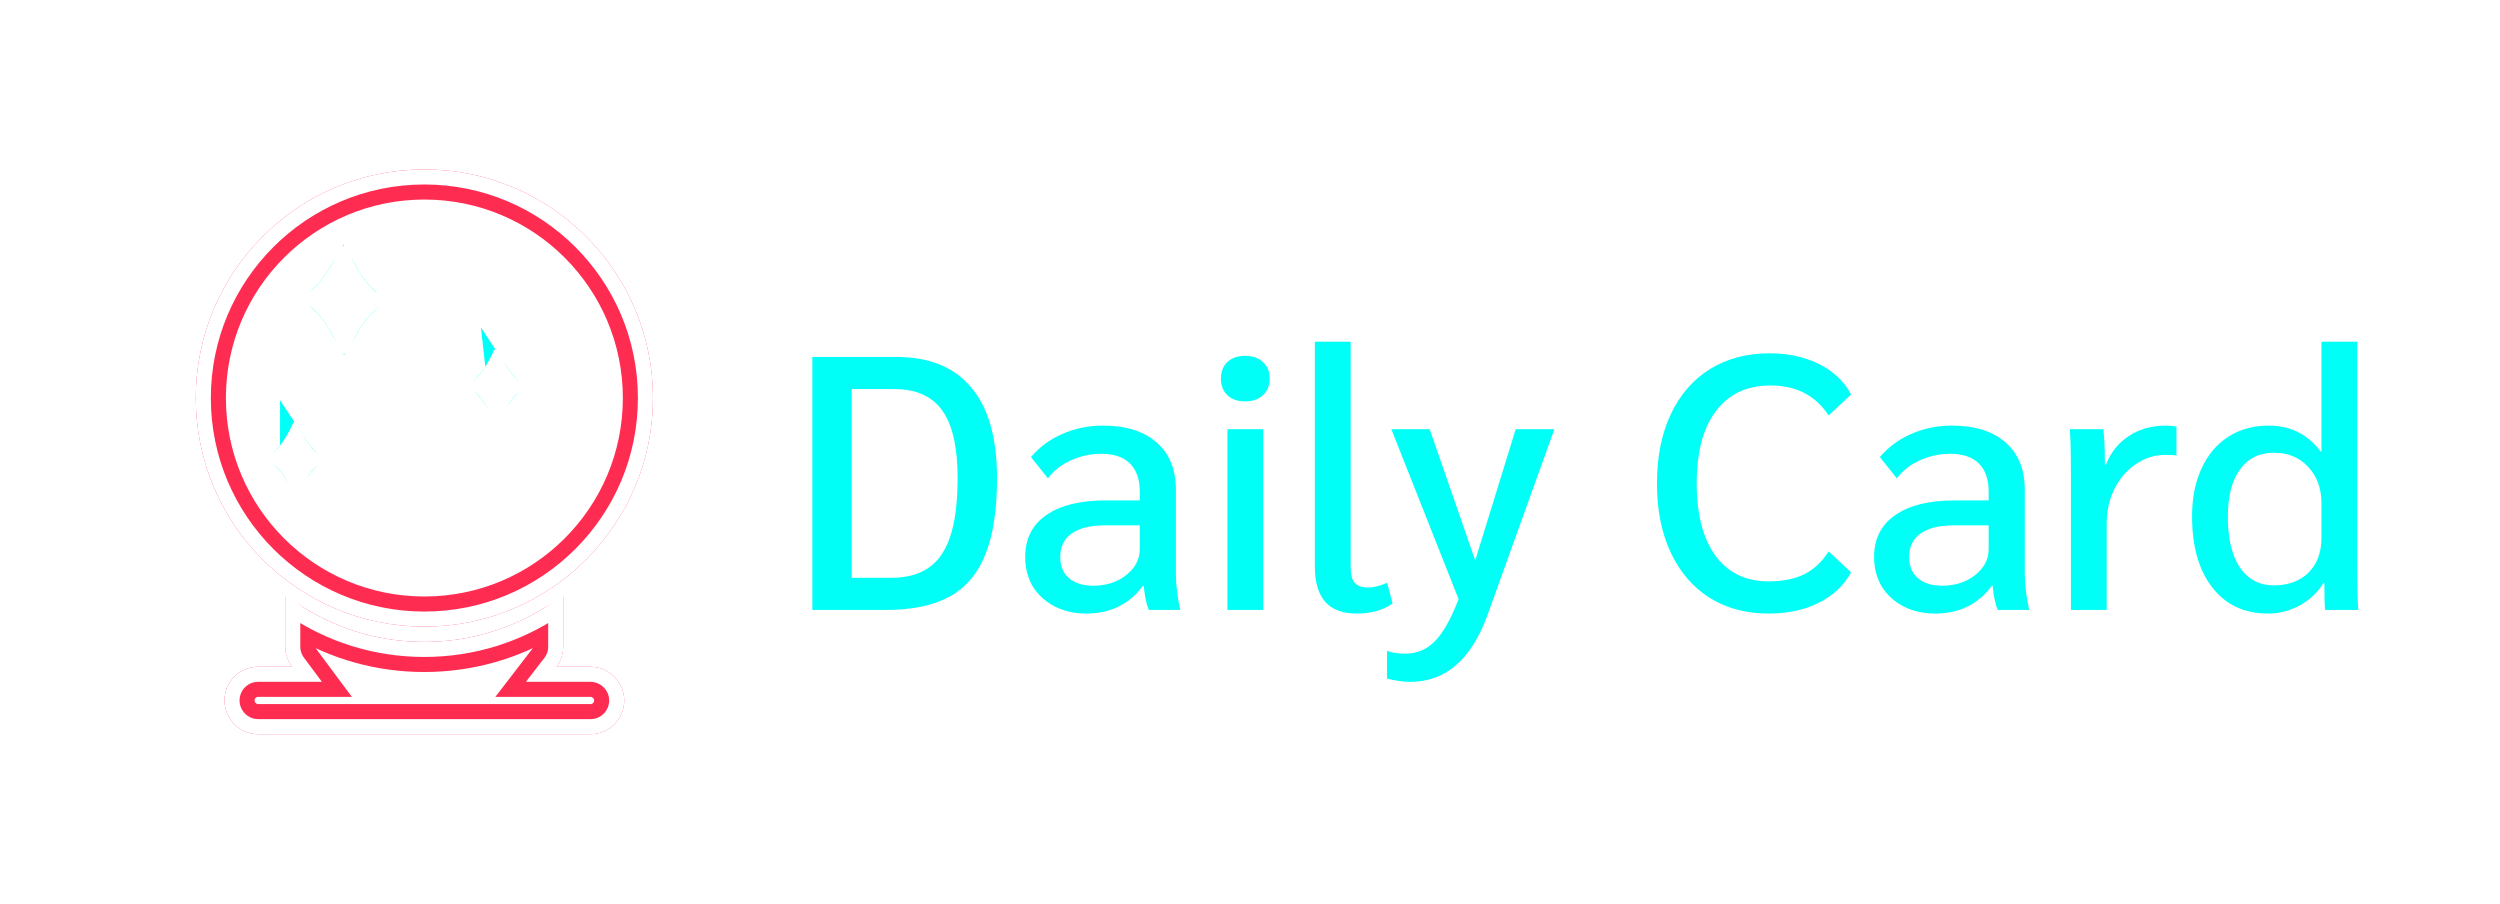 <svg width="166" height="60" viewBox="0 0 166 60" fill="none" xmlns="http://www.w3.org/2000/svg">
<g clip-path="url(#clip0_571_14559)">
<g filter="url(#filter0_f_571_14559)">
<path d="M42.357 26.428C42.357 34.259 36.009 40.607 28.178 40.607C20.348 40.607 14 34.259 14 26.428C14 18.598 20.348 12.25 28.178 12.25C36.009 12.25 42.357 18.598 42.357 26.428Z" stroke="#FF2C52" stroke-width="2"/>
<path d="M23.259 20.98C23.119 21.18 22.988 21.385 22.865 21.591C22.734 21.362 22.592 21.133 22.439 20.91C22.19 20.548 21.89 20.172 21.538 19.845C21.872 19.532 22.158 19.175 22.398 18.833C22.538 18.633 22.669 18.427 22.791 18.221C22.922 18.45 23.065 18.68 23.218 18.902C23.467 19.264 23.767 19.64 24.118 19.967C23.785 20.281 23.498 20.638 23.259 20.98Z" fill="white" stroke="#00FFF6" stroke-width="2"/>
<path d="M19.631 29.966C19.755 30.145 19.898 30.332 20.062 30.512C19.908 30.683 19.774 30.858 19.658 31.024C19.658 31.025 19.658 31.025 19.657 31.026C19.645 31.008 19.633 30.99 19.621 30.973C19.498 30.794 19.354 30.607 19.19 30.427C19.344 30.256 19.478 30.08 19.594 29.915C19.594 29.914 19.595 29.914 19.595 29.913C19.607 29.931 19.619 29.949 19.631 29.966Z" fill="white" stroke="#00FFF6" stroke-width="2"/>
<path d="M32.969 25.138C33.093 25.316 33.236 25.504 33.4 25.684C33.246 25.854 33.112 26.03 32.996 26.195C32.996 26.196 32.995 26.197 32.995 26.197C32.983 26.179 32.971 26.162 32.959 26.144C32.836 25.966 32.692 25.778 32.528 25.598C32.682 25.428 32.816 25.252 32.932 25.086C32.932 25.086 32.933 25.085 32.933 25.084C32.945 25.102 32.957 25.12 32.969 25.138Z" fill="white" stroke="#00FFF6" stroke-width="2"/>
<path d="M19.939 42.935V41.373C22.35 42.803 25.164 43.622 28.169 43.622C31.174 43.622 33.987 42.803 36.399 41.373V42.935C36.399 43.221 36.308 43.471 36.161 43.663L34.922 45.272H36.953H39.192C39.891 45.272 40.45 45.838 40.45 46.511C40.45 46.844 40.313 47.156 40.084 47.392C39.859 47.616 39.553 47.75 39.211 47.75H17.145C16.465 47.75 15.907 47.192 15.907 46.511C15.907 46.167 16.043 45.86 16.268 45.634C16.494 45.408 16.802 45.272 17.145 45.272H19.384H21.374L20.187 43.676C20.032 43.467 19.939 43.209 19.939 42.935Z" stroke="#FF2C52" stroke-width="2"/>
</g>
</g>
<path d="M42.857 26.428C42.857 34.535 36.285 41.107 28.178 41.107C20.072 41.107 13.5 34.535 13.5 26.428C13.5 18.322 20.072 11.75 28.178 11.75C36.285 11.75 42.857 18.322 42.857 26.428Z" stroke="white"/>
<path d="M25.513 20.195C24.441 20.698 23.568 22.264 23.084 23.345C22.989 23.554 22.695 23.544 22.61 23.335C22.136 22.207 21.253 20.594 20.144 20.082C19.944 19.987 19.944 19.712 20.144 19.617C21.215 19.114 22.088 17.549 22.572 16.467C22.667 16.259 22.961 16.268 23.046 16.477C23.521 17.606 24.403 19.218 25.513 19.731C25.703 19.826 25.703 20.101 25.513 20.195Z" fill="white"/>
<path d="M21.462 30.669C20.722 31.01 20.134 32.082 19.802 32.822C19.735 32.964 19.536 32.964 19.479 32.813C19.157 32.035 18.549 30.944 17.791 30.583C17.658 30.517 17.658 30.327 17.791 30.27C18.53 29.929 19.119 28.857 19.451 28.117C19.517 27.974 19.716 27.974 19.773 28.126C20.096 28.904 20.703 29.995 21.462 30.356C21.595 30.413 21.604 30.602 21.462 30.669Z" fill="white"/>
<path d="M34.8 25.84C34.06 26.182 33.472 27.253 33.139 27.994C33.073 28.136 32.874 28.136 32.817 27.984C32.495 27.206 31.887 26.115 31.128 25.755C30.996 25.688 30.996 25.498 31.128 25.442C31.868 25.1 32.456 24.028 32.788 23.288C32.855 23.146 33.054 23.146 33.111 23.298C33.434 24.076 34.041 25.166 34.8 25.527C34.932 25.584 34.942 25.774 34.8 25.84Z" fill="white"/>
<path d="M19.439 42.935V40.465C21.934 42.145 24.936 43.122 28.169 43.122C31.401 43.122 34.403 42.145 36.899 40.465V42.935C36.899 43.329 36.773 43.687 36.557 43.968L35.938 44.772H36.953H39.192C40.163 44.772 40.95 45.558 40.95 46.511C40.95 46.986 40.753 47.422 40.44 47.744C40.123 48.059 39.69 48.25 39.211 48.25H17.145C16.188 48.25 15.407 47.468 15.407 46.511C15.407 46.031 15.598 45.597 15.915 45.28C16.232 44.964 16.665 44.772 17.145 44.772H19.384H20.379L19.786 43.974C19.57 43.685 19.439 43.323 19.439 42.935Z" stroke="white"/>
<path d="M53.938 23.7H59.482C61.706 23.7 63.378 24.38 64.498 25.74C65.634 27.084 66.202 29.092 66.202 31.764C66.202 33.844 65.946 35.524 65.434 36.804C64.938 38.068 64.146 39.004 63.058 39.612C61.986 40.204 60.57 40.5 58.81 40.5H53.938V23.7ZM59.194 38.364C60.73 38.364 61.842 37.844 62.53 36.804C63.234 35.764 63.586 34.084 63.586 31.764C63.586 29.716 63.25 28.22 62.578 27.276C61.906 26.316 60.842 25.836 59.386 25.836H56.554V38.364H59.194ZM72.128 40.74C71.344 40.74 70.64 40.58 70.016 40.26C69.408 39.94 68.928 39.5 68.576 38.94C68.24 38.364 68.072 37.716 68.072 36.996C68.072 35.78 68.536 34.852 69.464 34.212C70.392 33.556 71.712 33.228 73.424 33.228H75.68V32.628C75.68 31.828 75.464 31.212 75.032 30.78C74.6 30.348 73.968 30.132 73.136 30.132C72.416 30.132 71.744 30.276 71.12 30.564C70.496 30.836 69.984 31.236 69.584 31.764L68.456 30.348C69.032 29.676 69.728 29.164 70.544 28.812C71.376 28.444 72.272 28.26 73.232 28.26C74.768 28.26 75.96 28.636 76.808 29.388C77.656 30.124 78.08 31.172 78.08 32.532V38.1C78.08 38.82 78.176 39.62 78.368 40.5H76.28C76.12 40.116 76.008 39.58 75.944 38.892H75.896C74.984 40.124 73.728 40.74 72.128 40.74ZM72.584 38.892C73.448 38.892 74.176 38.66 74.768 38.196C75.376 37.716 75.68 37.14 75.68 36.468V34.884H73.328C72.384 34.884 71.656 35.068 71.144 35.436C70.648 35.788 70.4 36.308 70.4 36.996C70.4 37.588 70.592 38.052 70.976 38.388C71.376 38.724 71.912 38.892 72.584 38.892ZM82.677 26.652C82.181 26.652 81.789 26.516 81.501 26.244C81.213 25.972 81.069 25.604 81.069 25.14C81.069 24.676 81.213 24.308 81.501 24.036C81.789 23.764 82.181 23.628 82.677 23.628C83.173 23.628 83.565 23.764 83.853 24.036C84.157 24.308 84.309 24.676 84.309 25.14C84.309 25.604 84.157 25.972 83.853 26.244C83.565 26.516 83.173 26.652 82.677 26.652ZM81.501 28.5H83.877V40.5H81.501V28.5ZM90.067 40.74C89.155 40.74 88.467 40.484 88.003 39.972C87.539 39.444 87.307 38.668 87.307 37.644V22.692H89.683V37.644C89.683 38.14 89.771 38.492 89.947 38.7C90.139 38.908 90.443 39.012 90.859 39.012C91.195 39.012 91.611 38.908 92.107 38.7L92.467 40.068C91.843 40.516 91.043 40.74 90.067 40.74ZM103.211 28.5L98.771 40.836C97.699 43.796 95.987 45.276 93.635 45.276C93.187 45.276 92.675 45.204 92.099 45.06V43.212C92.435 43.34 92.835 43.404 93.299 43.404C94.083 43.404 94.747 43.124 95.291 42.564C95.835 42.004 96.355 41.076 96.851 39.78L92.387 28.5H94.931L97.955 37.212L100.643 28.5H103.211ZM117.438 40.74C115.934 40.74 114.622 40.388 113.502 39.684C112.398 38.98 111.542 37.98 110.934 36.684C110.326 35.388 110.022 33.86 110.022 32.1C110.022 30.34 110.326 28.812 110.934 27.516C111.542 26.22 112.406 25.22 113.526 24.516C114.662 23.812 115.99 23.46 117.51 23.46C118.742 23.46 119.838 23.7 120.798 24.18C121.758 24.66 122.462 25.332 122.91 26.196L121.422 27.588C120.558 26.26 119.27 25.596 117.558 25.596C115.99 25.596 114.782 26.164 113.934 27.3C113.086 28.42 112.662 30.02 112.662 32.1C112.662 34.164 113.078 35.764 113.91 36.9C114.742 38.036 115.918 38.604 117.438 38.604C118.366 38.604 119.158 38.444 119.814 38.124C120.47 37.788 121.006 37.284 121.422 36.612L122.91 38.004C122.446 38.868 121.734 39.54 120.774 40.02C119.83 40.5 118.718 40.74 117.438 40.74ZM128.495 40.74C127.711 40.74 127.007 40.58 126.383 40.26C125.775 39.94 125.295 39.5 124.943 38.94C124.607 38.364 124.439 37.716 124.439 36.996C124.439 35.78 124.903 34.852 125.831 34.212C126.759 33.556 128.079 33.228 129.791 33.228H132.047V32.628C132.047 31.828 131.831 31.212 131.399 30.78C130.967 30.348 130.335 30.132 129.503 30.132C128.783 30.132 128.111 30.276 127.487 30.564C126.863 30.836 126.351 31.236 125.951 31.764L124.823 30.348C125.399 29.676 126.095 29.164 126.911 28.812C127.743 28.444 128.639 28.26 129.599 28.26C131.135 28.26 132.327 28.636 133.175 29.388C134.023 30.124 134.447 31.172 134.447 32.532V38.1C134.447 38.82 134.543 39.62 134.735 40.5H132.647C132.487 40.116 132.375 39.58 132.311 38.892H132.263C131.351 40.124 130.095 40.74 128.495 40.74ZM128.951 38.892C129.815 38.892 130.543 38.66 131.135 38.196C131.743 37.716 132.047 37.14 132.047 36.468V34.884H129.695C128.751 34.884 128.023 35.068 127.511 35.436C127.015 35.788 126.767 36.308 126.767 36.996C126.767 37.588 126.959 38.052 127.343 38.388C127.743 38.724 128.279 38.892 128.951 38.892ZM137.508 31.428C137.508 30.068 137.484 29.092 137.436 28.5H139.668C139.732 29.14 139.764 29.844 139.764 30.612V30.852H139.836C140.156 30.036 140.66 29.404 141.348 28.956C142.052 28.492 142.876 28.26 143.82 28.26C144.076 28.26 144.308 28.284 144.516 28.332V30.252C144.404 30.22 144.156 30.204 143.772 30.204C143.068 30.204 142.412 30.412 141.804 30.828C141.212 31.228 140.74 31.78 140.388 32.484C140.052 33.172 139.884 33.932 139.884 34.764V40.5H137.508V31.428ZM150.593 40.74C149.025 40.74 147.793 40.164 146.897 39.012C146.001 37.86 145.553 36.284 145.553 34.284C145.553 33.068 145.761 32.012 146.177 31.116C146.593 30.204 147.185 29.5 147.953 29.004C148.721 28.508 149.617 28.26 150.641 28.26C152.081 28.26 153.233 28.836 154.097 29.988H154.145V22.692H156.521V37.428C156.521 38.964 156.545 39.988 156.593 40.5H154.385C154.353 40.148 154.337 39.548 154.337 38.7H154.289C153.921 39.308 153.401 39.804 152.729 40.188C152.057 40.556 151.345 40.74 150.593 40.74ZM150.977 38.868C151.937 38.868 152.705 38.588 153.281 38.028C153.857 37.452 154.145 36.676 154.145 35.7V33.42C154.145 32.428 153.849 31.62 153.257 30.996C152.681 30.372 151.921 30.06 150.977 30.06C150.017 30.06 149.265 30.436 148.721 31.188C148.193 31.924 147.929 32.972 147.929 34.332C147.929 35.756 148.193 36.868 148.721 37.668C149.265 38.468 150.017 38.868 150.977 38.868Z" fill="#00FFF6"/>
<defs>
<filter id="filter0_f_571_14559" x="9" y="7.25" width="38.356" height="45.5" filterUnits="userSpaceOnUse" color-interpolation-filters="sRGB">
<feFlood flood-opacity="0" result="BackgroundImageFix"/>
<feBlend mode="normal" in="SourceGraphic" in2="BackgroundImageFix" result="shape"/>
<feGaussianBlur stdDeviation="2" result="effect1_foregroundBlur_571_14559"/>
</filter>
<clipPath id="clip0_571_14559">
<rect width="40" height="40" fill="white" transform="translate(8 10)"/>
</clipPath>
</defs>
</svg>
